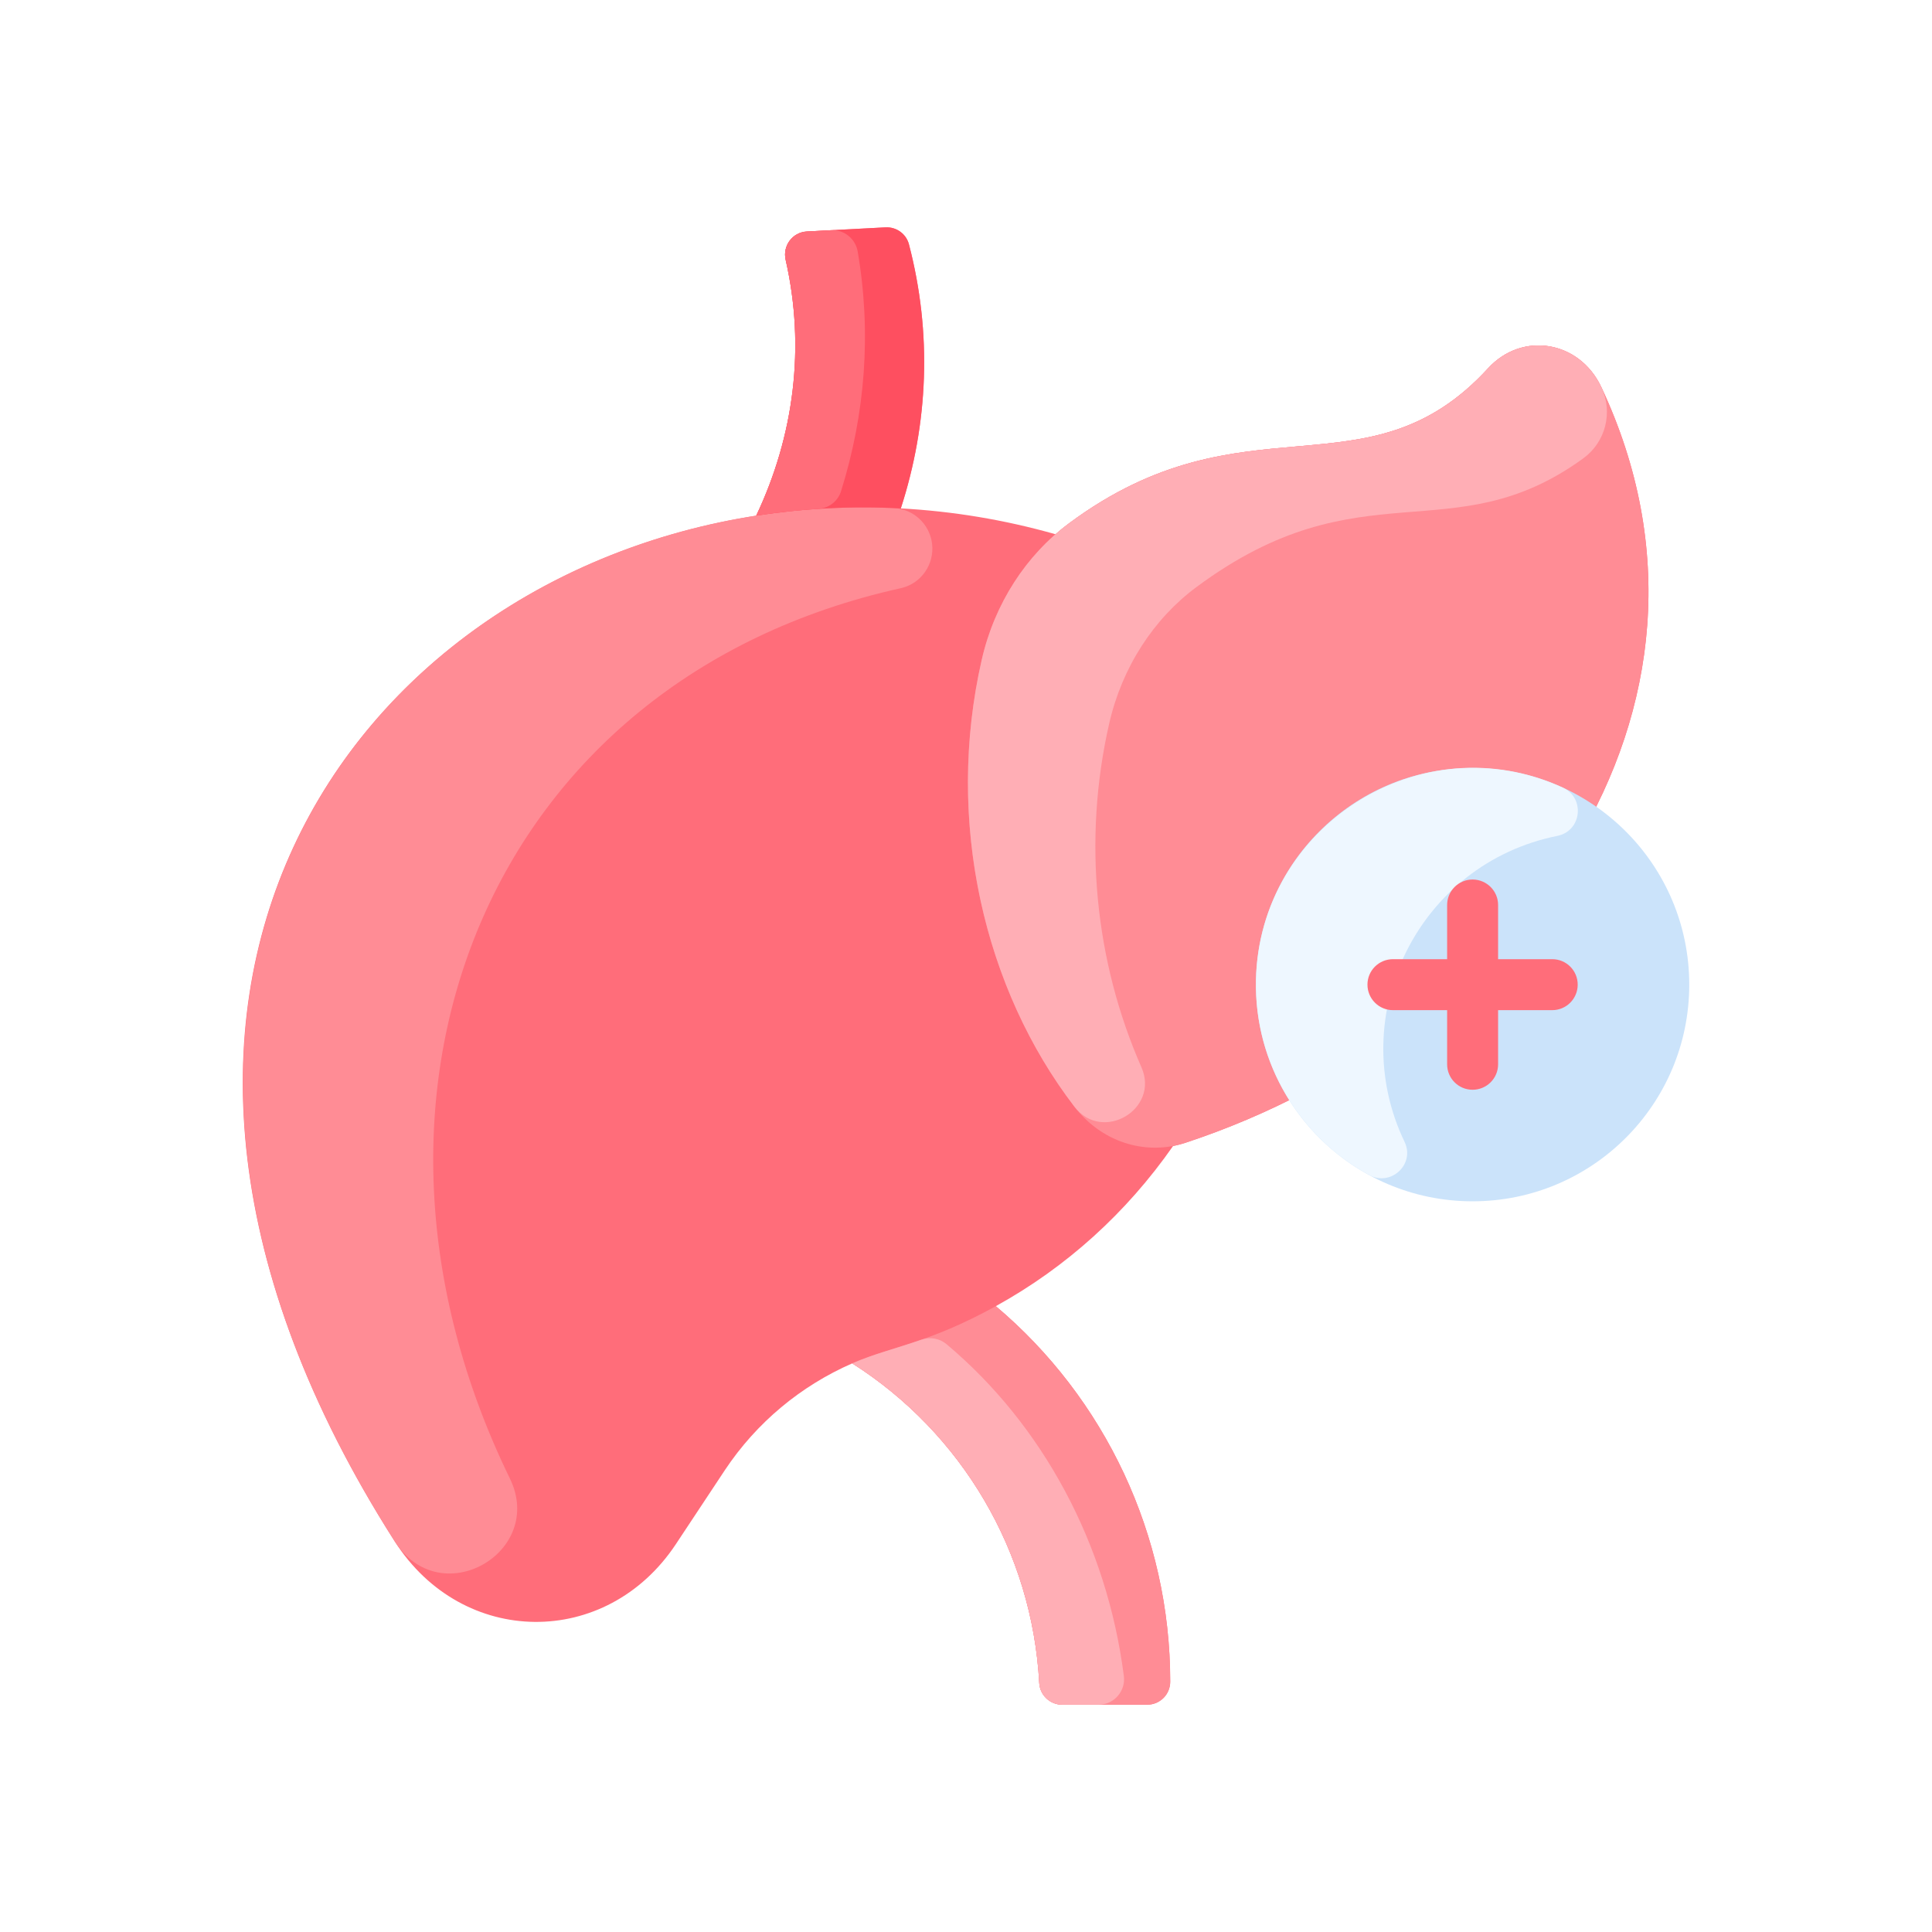 <svg width="34" height="34" viewBox="0 0 34 34" fill="none" xmlns="http://www.w3.org/2000/svg">
<rect width="34" height="34" fill="white"/>
<g clip-path="url(#clip0_261_1368)">
<path d="M28.18 6.812C27.794 5.992 26.786 5.829 26.189 6.48C24.064 8.8 21.913 6.909 18.813 9.21C18.732 9.27 18.652 9.334 18.576 9.402C17.672 9.145 16.757 8.996 15.853 8.947C16.336 7.455 16.405 5.866 15.996 4.3C15.948 4.115 15.774 3.991 15.583 4.001L14.199 4.074C13.946 4.087 13.77 4.326 13.826 4.572C14.177 6.11 13.974 7.669 13.308 9.075C6.199 10.185 0.816 17.508 6.946 27.125C8.138 28.995 10.672 29.019 11.894 27.175C11.894 27.175 12.752 25.879 12.756 25.873C13.314 25.033 14.096 24.387 14.998 23.993C16.93 25.22 18.165 27.313 18.289 29.617C18.301 29.831 18.478 30 18.693 30H20.189C20.413 30 20.594 29.819 20.594 29.595C20.594 27.012 19.444 24.606 17.525 22.986C18.76 22.305 19.82 21.349 20.644 20.168C20.718 20.154 20.792 20.134 20.865 20.11C26.744 18.169 30.846 12.481 28.18 6.812V6.812Z" fill="#FF6D7A"/>
<path d="M8.973 26.019C9.605 27.315 7.752 28.392 6.946 27.125C0.166 16.489 7.482 8.582 15.729 8.942C16.076 8.957 16.361 9.223 16.403 9.569C16.447 9.932 16.21 10.272 15.853 10.351C8.585 11.962 5.679 19.258 8.973 26.019V26.019Z" fill="#FF8C95"/>
<path d="M20.594 29.595C20.594 29.819 20.413 30 20.189 30H18.693C18.478 30 18.3 29.831 18.289 29.617C18.165 27.313 16.93 25.22 14.998 23.993C15.701 23.687 16.304 23.658 17.525 22.986C19.444 24.606 20.594 27.012 20.594 29.595V29.595Z" fill="#FF8C95"/>
<path d="M19.778 29.495C19.812 29.763 19.603 30 19.333 30H18.693C18.477 30 18.3 29.832 18.289 29.617C18.165 27.313 16.931 25.22 14.998 23.993C15.394 23.821 15.758 23.736 16.219 23.575C16.369 23.523 16.535 23.553 16.657 23.655C18.354 25.08 19.481 27.176 19.778 29.495Z" fill="#FFAEB5"/>
<path d="M15.996 4.3C16.406 5.866 16.336 7.455 15.853 8.947C14.991 8.901 14.138 8.946 13.308 9.075C13.974 7.669 14.177 6.11 13.826 4.572C13.77 4.326 13.946 4.087 14.199 4.074L15.583 4.001C15.774 3.99 15.948 4.115 15.996 4.3V4.3Z" fill="#FE4F60"/>
<path d="M14.403 8.955C14.034 8.979 13.669 9.019 13.308 9.075C13.974 7.668 14.177 6.11 13.826 4.572C13.77 4.326 13.946 4.087 14.199 4.074L14.627 4.051C14.855 4.039 15.055 4.201 15.094 4.426C15.339 5.853 15.227 7.286 14.801 8.644C14.746 8.821 14.587 8.943 14.403 8.955V8.955Z" fill="#FF6D7A"/>
<path d="M28.18 6.812C30.847 12.482 26.737 18.171 20.865 20.11C20.138 20.349 19.366 20.085 18.896 19.46C17.25 17.269 16.65 14.355 17.277 11.611C17.503 10.619 18.062 9.766 18.813 9.21C21.913 6.909 24.064 8.8 26.189 6.48C26.786 5.829 27.794 5.992 28.18 6.812V6.812Z" fill="#FF8C95"/>
<path d="M28.183 6.819C28.389 7.256 28.256 7.779 27.866 8.064C25.555 9.747 23.96 8.176 21.056 10.331C20.304 10.888 19.746 11.741 19.52 12.733C19.053 14.778 19.267 16.917 20.087 18.781C20.413 19.52 19.402 20.118 18.91 19.478C17.327 17.421 16.625 14.465 17.277 11.611C17.503 10.621 18.06 9.767 18.813 9.21C21.913 6.909 24.064 8.801 26.189 6.48C26.782 5.833 27.791 5.984 28.183 6.819V6.819Z" fill="#FFAEB5"/>
<path d="M25.915 21.141C28.021 21.141 29.728 19.434 29.728 17.328C29.728 15.222 28.021 13.515 25.915 13.515C23.809 13.515 22.102 15.222 22.102 17.328C22.102 19.434 23.809 21.141 25.915 21.141Z" fill="#CBE3FA"/>
<path d="M27.504 13.861C27.9 14.043 27.835 14.624 27.408 14.71C24.961 15.2 23.652 17.872 24.718 20.095C24.907 20.489 24.477 20.887 24.094 20.678C22.886 20.021 22.073 18.728 22.103 17.249C22.158 14.538 25.003 12.713 27.504 13.861V13.861Z" fill="#EEF7FF"/>
<path d="M27.317 16.88H26.364V15.926C26.364 15.679 26.163 15.478 25.915 15.478C25.668 15.478 25.467 15.679 25.467 15.926V16.88H24.514C24.266 16.88 24.065 17.08 24.065 17.328C24.065 17.576 24.266 17.777 24.514 17.777H25.467V18.73C25.467 18.978 25.668 19.178 25.915 19.178C26.163 19.178 26.364 18.978 26.364 18.73V17.777H27.317C27.565 17.777 27.765 17.576 27.765 17.328C27.765 17.08 27.565 16.88 27.317 16.88V16.88Z" fill="#FF6D7A"/>
</g>
<defs>
<clipPath id="clip0_261_1368">
<rect width="26" height="26" fill="white" transform="translate(4 4)"/>
</clipPath>
</defs>
</svg>
